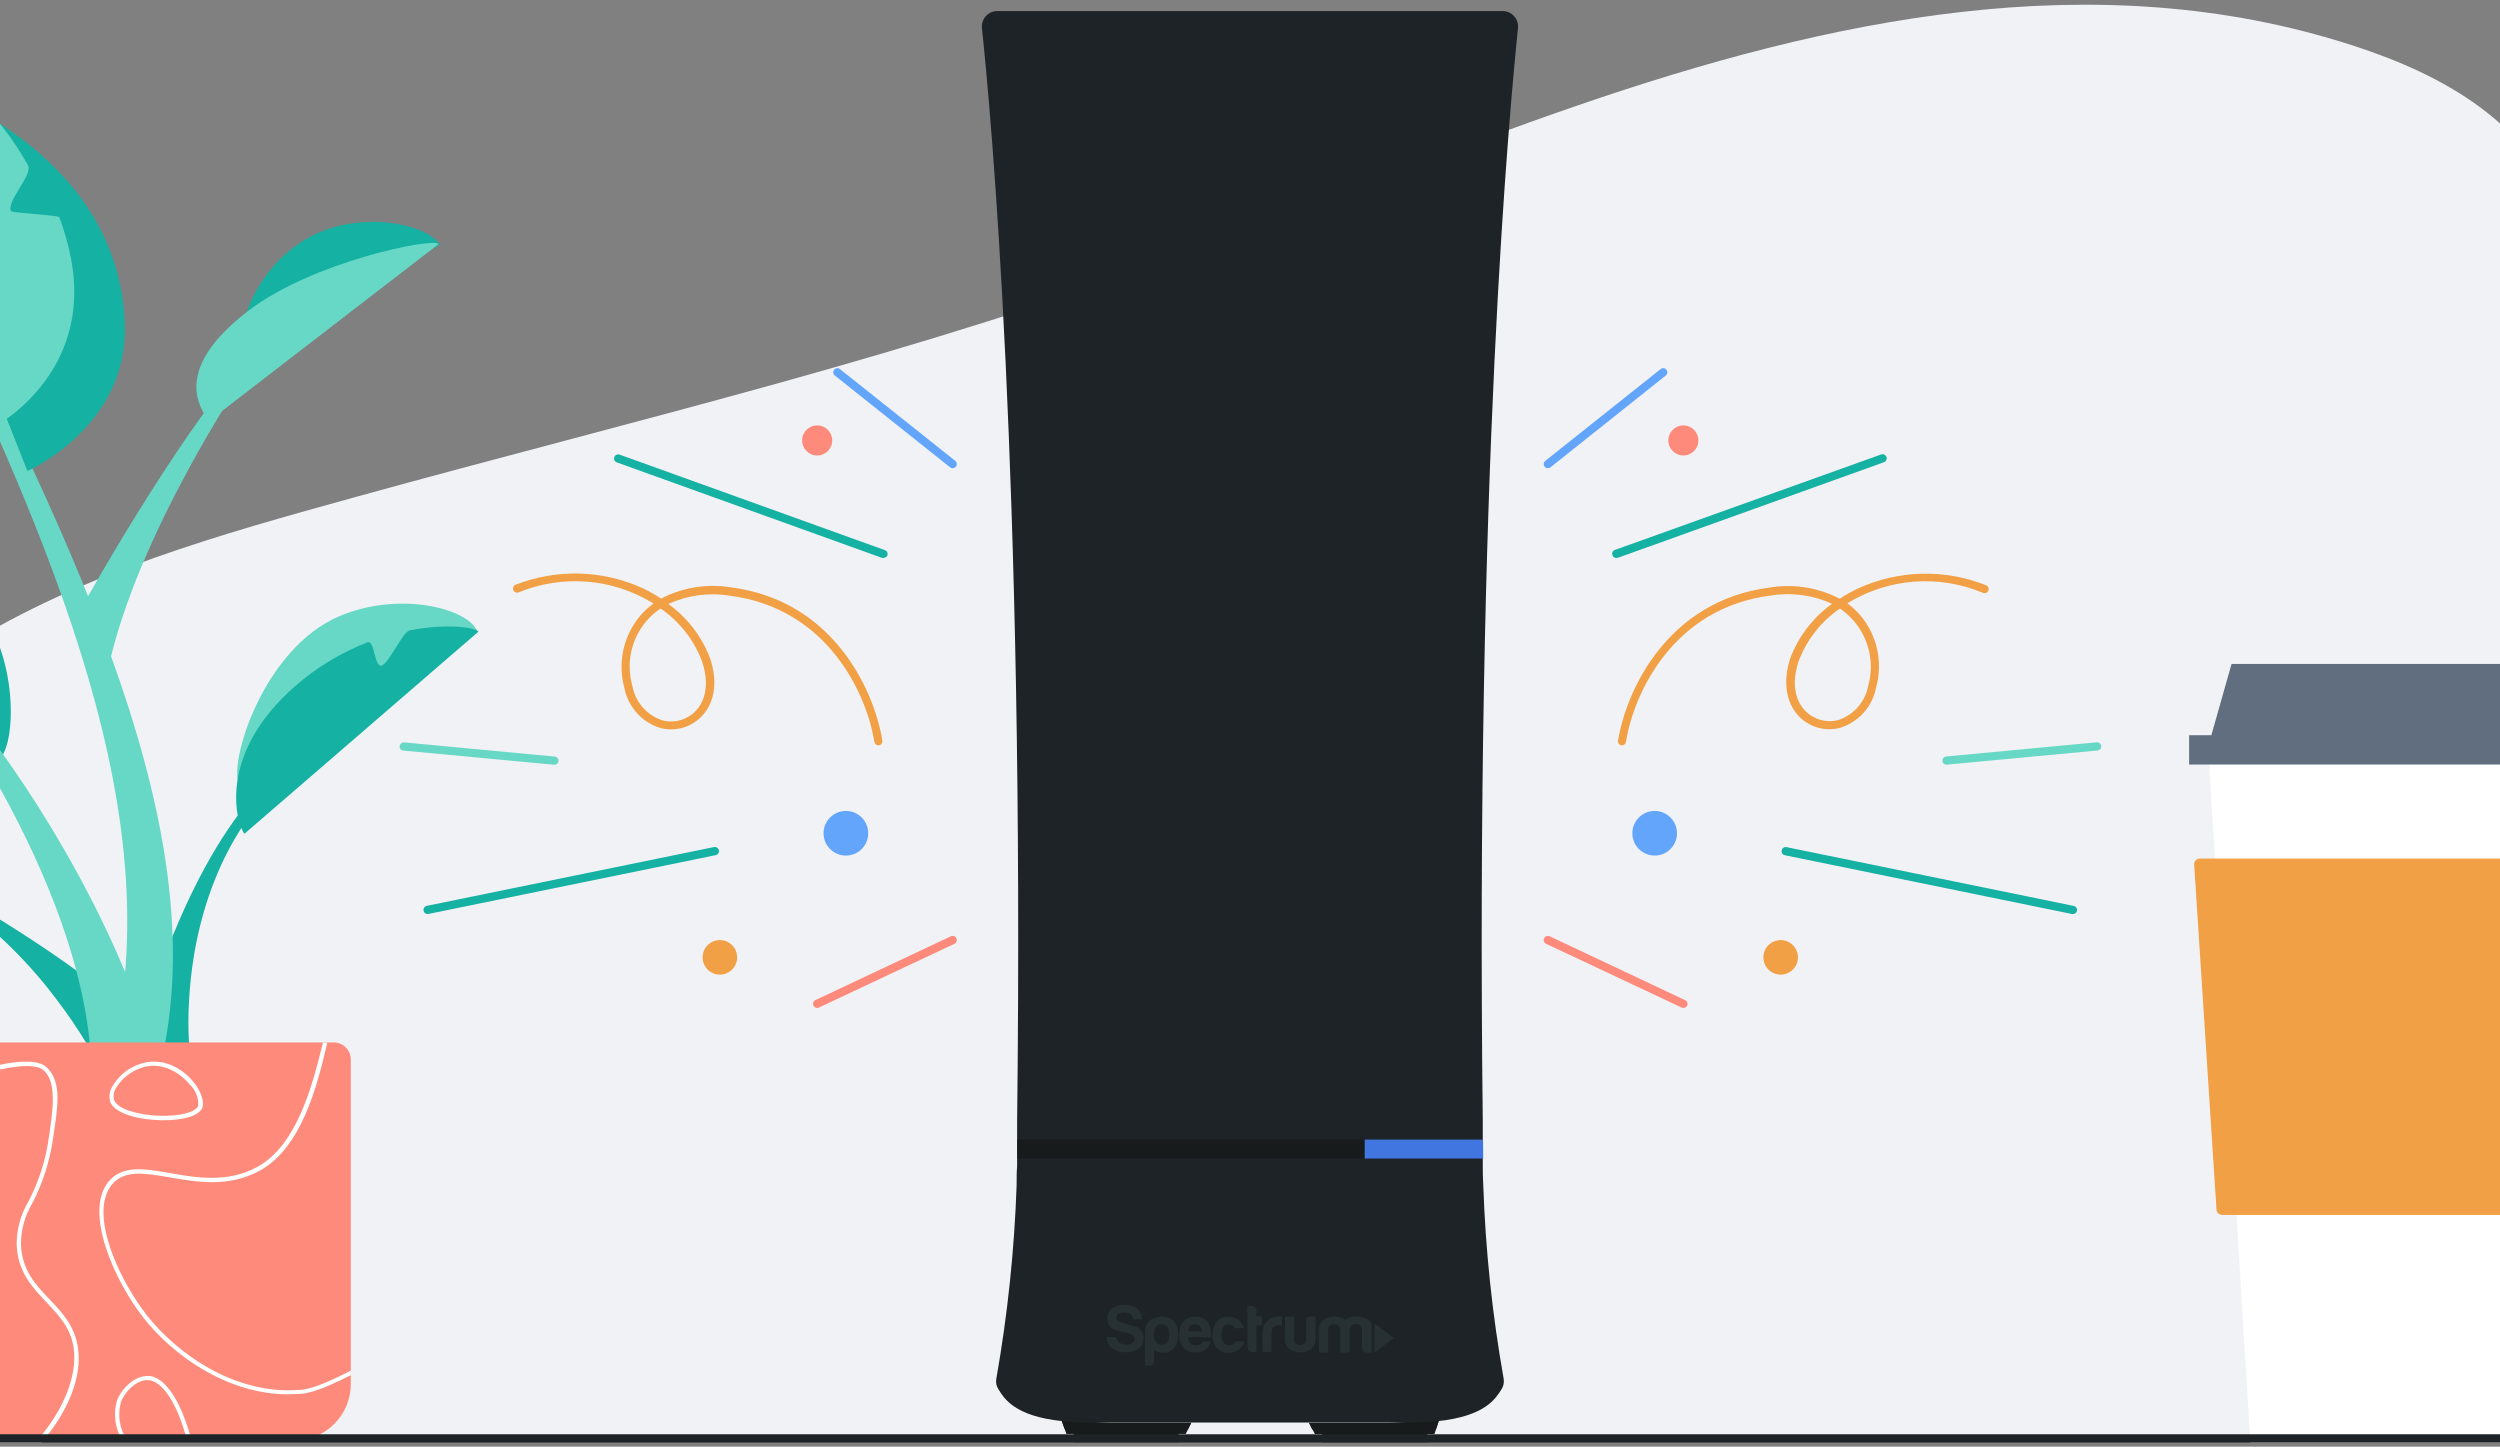 <?xml version="1.0" encoding="UTF-8"?>
<svg width="375px" height="217px" viewBox="0 0 375 217" version="1.1" xmlns="http://www.w3.org/2000/svg" xmlns:xlink="http://www.w3.org/1999/xlink">
    <rect x="0" y="0" width="375" height="217" fill="#808080" stroke="none"/>
    <!-- Generator: Sketch 55.2 (78181) - https://sketchapp.com -->
    <title>Router-Complete</title>
    <desc>Created with Sketch.</desc>
    <g id="x_Exploration" stroke="none" stroke-width="1" fill="none" fill-rule="evenodd">
        <g id="Install_Equipment-Copy-15" transform="translate(0, -147)" fill-rule="nonzero">
            <g id="Router-Complete" transform="translate(-45, 142)">
                <path d="M462.281,188.067 C460.005,196.955 454.894,204.858 447.721,210.578 C440.279,216.283 431.288,219.42 422.916,221.095 L39.228,221.095 C27.434,214.894 18.306,207.452 12.253,198.771 C-10.542,166.5 5.841,124.977 35.966,104.377 C37.145,103.571 38.335,102.79 39.538,102.046 C57.447,90.884 78.097,85.141 98.437,79.523 C140.604,67.865 182.995,58.117 223.935,42.552 C243.158,35.235 262.233,27.496 281.692,20.799 C319.06,7.95 359.206,-0.732 397.901,11.819 C411.655,16.272 424.342,23.403 429.787,37.579 C433.582,47.501 433.086,58.526 430.854,68.882 C428.373,80.553 423.698,92.012 424.156,103.943 C425.397,137.504 471.558,151.518 462.281,188.067 Z" id="Path" fill="#F1F2F6"></path>
                <polygon id="Path" fill="#FFFFFF" points="446.939 118.429 440.701 221.38 382.547 221.38 376.309 118.429"></polygon>
                <path d="M450.003,119.682 L373.369,119.682 L373.369,115.279 L376.705,115.279 L379.732,104.588 L427.369,104.588 C427.486,106.69 429.225,108.335 431.331,108.335 C433.437,108.335 435.176,106.69 435.294,104.588 L443.591,104.588 L446.654,115.341 L449.978,115.341 L450.003,119.682 Z" id="Path" fill="#616E80"></path>
                <path d="M377.474,186.43 L374.126,134.701 C374.109,134.463 374.191,134.229 374.353,134.055 C374.516,133.881 374.743,133.782 374.982,133.783 L448.266,133.783 C448.504,133.786 448.731,133.885 448.894,134.058 C449.058,134.231 449.145,134.463 449.135,134.701 L445.774,186.43 C445.753,186.886 445.374,187.244 444.918,187.237 L378.343,187.237 C377.884,187.244 377.501,186.888 377.474,186.43 L377.474,186.43 Z" id="Path" fill="#F2A046"></path>
                <path d="M44.648,119.185 C47.525,117.04 47.699,104.104 42.168,96.713 C36.636,89.321 25.797,85.761 22.919,87.907 L44.648,119.185 Z" id="Path" fill="#15B1A3"></path>
                <path d="M73.347,155.276 C73.235,157.211 73.223,159.245 73.347,161.365 C73.347,163.114 73.533,164.925 73.744,166.798 C73.955,168.67 71.462,166.512 69.229,164.193 C68.237,163.151 67.282,162.097 66.65,161.365 L65.843,160.423 C65.843,160.423 66.34,158.439 67.332,155.276 C68.175,152.634 69.366,149.174 70.916,145.354 C73.967,137.913 78.357,129.231 84.236,123.03 C84.794,122.435 84.236,125.238 84.236,125.238 C84.236,125.238 74.413,135.06 73.347,155.276 Z" id="Path" fill="#15B1A3"></path>
                <path d="M35.421,45.293 C34.813,44.053 32.506,44.053 33.102,45.293 C51.99,85.315 71.933,128.574 60.957,166.029 C60.585,167.269 68.237,167.852 68.597,166.562 C78.543,130.347 54.793,85.055 35.421,45.293 Z" id="Path" fill="#67D8C5"></path>
                <path d="M81.594,61.503 C81.594,61.503 65.608,84.993 61.217,105.345 C60.486,108.73 57.646,95.423 57.646,95.423 C57.646,95.423 71.152,71.201 81.594,59.307 C82.14,58.687 81.594,61.503 81.594,61.503 Z" id="Path" fill="#67D8C5"></path>
                <path d="M64.008,157.88 C63.522,159.069 62.976,160.233 62.371,161.365 C62.259,161.587 62.135,161.802 61.999,162.01 C61.031,163.672 59.952,164.95 59.32,163.821 L58.551,162.469 C58.34,162.085 58.117,161.725 57.881,161.353 C56.608,159.252 55.225,157.22 53.739,155.264 C49.611,149.683 44.665,144.758 39.067,140.654 C39.067,140.654 37.963,138.657 38.534,138.992 C46.992,144.027 52.647,147.785 56.43,150.563 C58.438,152.001 60.344,153.576 62.135,155.276 C62.544,155.685 62.855,156.02 63.103,156.318 C64.082,157.508 64.008,157.88 64.008,157.88 Z" id="Path" fill="#15B1A3"></path>
                <path d="M32.854,104.414 C32.854,104.414 57.658,136.313 58.7,164.913 C58.762,166.463 61.639,166.153 63.326,164.243 C64.77,162.266 65.788,160.011 66.315,157.62 C66.315,157.62 58.154,130.806 32.829,102.207 C32.308,101.587 32.854,104.414 32.854,104.414 Z" id="Path" fill="#67D8C5"></path>
                <path d="M25.102,14.883 C25.102,14.883 62.309,23.329 63.71,53.243 C64.492,68.944 49.113,75.654 49.113,75.654 L25.102,14.883 Z" id="Path" fill="#15B1A3"></path>
                <path d="M1.525,1.24 C0.881,0.384 8.595,1.24 18.343,5.073 C19.385,5.482 22.82,14.833 23.899,15.304 C24.978,15.776 23.713,7.392 24.817,7.95 C33.858,12.402 43.408,19.422 49.187,29.765 C49.993,31.204 46,35.086 46.632,36.636 C46.769,36.983 53.776,37.244 53.9,37.591 C54.642,39.562 55.218,41.59 55.624,43.656 C59.121,61.428 43.78,69.254 43.78,69.254 C43.78,69.254 13.531,17.227 1.525,1.24 Z" id="Path" fill="#67D8C5"></path>
                <path d="M110.963,41.709 C109.14,38.621 98.709,36.215 90.797,40.927 C82.884,45.64 79.932,55.277 81.768,58.365 L110.963,41.709 Z" id="Path" fill="#15B1A3"></path>
                <path d="M110.789,41.609 C109.958,40.58 91.801,44.288 82.264,51.606 C72.727,58.923 73.508,64.492 76.373,68.138 L110.789,41.609 Z" id="Path" fill="#67D8C5"></path>
                <path d="M116.581,99.64 C115.043,96.179 104.786,93.637 95.869,97.444 C84.509,102.306 79.3,119.235 80.838,122.683 L116.581,99.64 Z" id="Path" fill="#67D8C5"></path>
                <path d="M116.779,99.739 C116.172,99.081 111.98,98.499 106.448,99.553 C105.431,99.751 103.335,104.514 102.244,104.836 C101.153,105.159 101.202,100.942 100.136,101.351 C96.166,102.881 92.497,105.098 89.296,107.899 C77.44,118.255 80.478,128.537 81.656,130.075 L116.779,99.739 Z" id="Path" fill="#15B1A3"></path>
                <path d="M97.618,163.933 L97.618,212.612 C97.618,214.852 96.728,217 95.144,218.584 C93.56,220.168 91.412,221.057 89.172,221.057 L43.408,221.057 C38.743,221.057 34.962,217.276 34.962,212.612 L34.962,163.933 C34.962,163.252 35.232,162.599 35.714,162.117 C36.195,161.636 36.848,161.365 37.529,161.365 L95.051,161.365 C96.469,161.365 97.618,162.515 97.618,163.933 Z" id="Path" fill="#FD8A7A"></path>
                <path d="M97.618,210.553 L97.618,211.284 C95.336,212.413 92.322,213.889 90.177,214.075 C89.544,214.075 88.936,214.149 88.292,214.149 C78.915,214.149 70.792,208.122 66.513,202.665 C62.234,197.208 57.484,186.802 61.304,182.214 C63.375,179.733 66.699,180.291 70.544,180.973 C74.389,181.656 79.101,182.462 83.517,180.08 C89.532,176.843 91.863,167.864 93.438,161.39 L94.096,161.39 C92.57,167.988 90.201,177.253 83.889,180.639 C79.275,183.119 74.612,182.325 70.494,181.618 C66.699,180.961 63.698,180.44 61.813,182.66 C58.228,186.964 62.817,196.923 67.046,202.305 C71.511,207.985 80.23,214.335 90.152,213.467 C92.248,213.294 95.336,211.743 97.593,210.615 L97.618,210.553 Z" id="Path" fill="#FFFFFF"></path>
                <path d="M51.482,221.057 C51.482,221.057 51.37,221.206 51.308,221.268 L51.209,221.38 L43.408,221.38 L43.408,220.76 L50.849,220.76 C54.57,216.357 56.579,211.346 56.071,207.341 C55.661,204.228 53.875,202.38 51.965,200.333 C49.832,198.088 47.625,195.769 47.501,191.652 C47.491,189.39 48.1,187.168 49.262,185.227 C50.817,182.255 51.849,179.037 52.313,175.715 C52.945,171.448 53.553,167.43 51.581,165.57 C49.609,163.709 40.903,166.091 34.925,168.918 L34.925,168.212 C41.126,165.309 49.659,162.879 52.015,165.111 C54.371,167.343 53.64,171.2 52.945,175.826 C52.465,179.208 51.412,182.484 49.832,185.513 C48.731,187.362 48.149,189.474 48.145,191.627 C48.269,195.496 50.279,197.63 52.424,199.887 C54.322,201.884 56.281,203.942 56.703,207.266 C57.311,211.384 55.339,216.531 51.482,221.057 Z" id="Path" fill="#FFFFFF"></path>
                <path d="M73.979,167.244 L73.719,166.934 C72.568,165.632 71.036,164.725 69.341,164.342 L69.341,164.342 C69.288,164.331 69.233,164.331 69.18,164.342 C68.447,164.199 67.693,164.199 66.96,164.342 C65.198,164.678 63.614,165.632 62.495,167.033 L62.495,167.033 C62.301,167.266 62.126,167.515 61.974,167.777 C61.477,168.474 61.301,169.349 61.49,170.183 C62.098,172.031 65.719,172.949 69.031,173.036 L69.552,173.036 C72.032,173.036 74.81,172.552 75.368,171.126 C75.654,170.183 75.158,168.67 73.979,167.244 Z M74.736,170.866 C74.364,171.821 72.02,172.453 69.018,172.366 C67.436,172.342 65.865,172.087 64.355,171.61 C63.115,171.176 62.309,170.593 62.086,169.935 C61.949,169.281 62.098,168.6 62.495,168.063 C62.701,167.731 62.937,167.42 63.202,167.133 C64.221,166.011 65.573,165.246 67.059,164.95 C67.386,164.89 67.718,164.861 68.051,164.863 C68.371,164.861 68.691,164.89 69.006,164.95 C69.43,165.023 69.846,165.14 70.246,165.297 C71.444,165.794 72.506,166.567 73.347,167.554 L73.458,167.678 C74.337,168.498 74.805,169.666 74.736,170.866 Z" id="Shape" fill="#FFFFFF"></path>
                <path d="M67.481,211.396 L67.084,211.396 C65.186,211.396 63.227,213.244 62.532,215.117 C61.96,217.124 62.257,219.28 63.351,221.057 L64.058,221.057 C62.941,219.369 62.607,217.281 63.14,215.328 C63.785,213.591 65.707,211.805 67.394,212.041 C69.812,212.363 71.983,216.704 73.037,221.057 L73.706,221.057 C72.727,217.039 70.507,211.818 67.481,211.396 Z" id="Path" fill="#FFFFFF"></path>
                <path d="M176.769,116.804 C176.467,116.802 176.21,116.582 176.161,116.283 C174.983,109.016 169.092,96.217 154.457,94.356 C151.335,93.842 148.13,94.274 145.255,95.596 C148.112,97.647 150.297,100.501 151.531,103.794 C152.672,107.217 152.225,110.355 150.29,112.401 C148.708,114.09 146.332,114.784 144.089,114.212 C141.285,113.365 139.186,111.027 138.645,108.147 C137.605,104.331 138.535,100.248 141.125,97.258 C141.693,96.613 142.33,96.031 143.023,95.522 C136.913,91.741 129.357,91.132 122.72,93.885 C122.414,93.962 122.099,93.797 121.988,93.502 C121.877,93.207 122.005,92.875 122.286,92.732 C128.504,90.277 135.457,90.478 141.522,93.29 C142.436,93.728 143.319,94.23 144.164,94.79 C147.386,93.106 151.068,92.514 154.656,93.104 C169.985,95.088 176.112,108.47 177.352,116.085 C177.404,116.42 177.178,116.735 176.843,116.792 L176.769,116.804 Z M144.089,96.279 C143.324,96.79 142.628,97.399 142.018,98.089 C139.687,100.784 138.875,104.475 139.86,107.899 C140.303,110.337 142.061,112.328 144.424,113.071 C146.221,113.518 148.119,112.958 149.385,111.608 C150.315,110.616 151.667,108.334 150.315,104.241 C149.112,101.007 146.937,98.225 144.089,96.279 L144.089,96.279 Z" id="Shape" fill="#F2A046"></path>
                <circle id="Oval" fill="#64A5FC" cx="171.883" cy="129.988" r="3.349"></circle>
                <circle id="Oval" fill="#FD8A7A" cx="167.579" cy="71.065" r="2.257"></circle>
                <circle id="Oval" fill="#F2A046" cx="152.982" cy="148.604" r="2.592"></circle>
                <path d="M109.14,142.105 C108.845,142.105 108.591,141.897 108.532,141.609 C108.47,141.274 108.684,140.951 109.016,140.877 L152.101,132.059 C152.262,132.026 152.43,132.059 152.567,132.149 C152.704,132.24 152.8,132.381 152.833,132.543 C152.869,132.704 152.838,132.874 152.747,133.012 C152.656,133.15 152.512,133.245 152.349,133.274 L109.264,142.092 L109.14,142.105 Z" id="Path" fill="#15B1A3"></path>
                <path d="M128.103,119.706 L128.041,119.706 L105.506,117.586 C105.342,117.573 105.19,117.495 105.085,117.369 C104.98,117.243 104.93,117.079 104.948,116.916 C104.987,116.581 105.281,116.336 105.617,116.358 L128.152,118.479 C128.495,118.479 128.772,118.756 128.772,119.099 C128.772,119.441 128.495,119.719 128.152,119.719 L128.103,119.706 Z" id="Path" fill="#67D8C5"></path>
                <path d="M167.579,156.194 C167.336,156.191 167.116,156.052 167.008,155.834 C166.867,155.526 167,155.161 167.306,155.016 L187.633,145.441 C187.835,145.346 188.072,145.365 188.255,145.492 C188.439,145.619 188.54,145.834 188.522,146.057 C188.504,146.279 188.368,146.474 188.167,146.57 L167.839,156.132 C167.76,156.175 167.67,156.197 167.579,156.194 Z" id="Path" fill="#FD8A7A"></path>
                <path d="M187.906,75.232 C187.763,75.228 187.624,75.181 187.509,75.096 L170.221,61.329 C170.09,61.229 170.006,61.08 169.987,60.916 C169.968,60.752 170.017,60.588 170.121,60.461 C170.222,60.33 170.371,60.246 170.534,60.227 C170.698,60.208 170.862,60.257 170.99,60.362 L188.291,74.128 C188.557,74.341 188.601,74.729 188.39,74.996 C188.271,75.142 188.094,75.228 187.906,75.232 Z" id="Path" fill="#64A5FC"></path>
                <path d="M177.526,88.688 C177.456,88.701 177.384,88.701 177.315,88.688 L137.504,74.351 C137.191,74.228 137.034,73.879 137.148,73.564 C137.262,73.248 137.607,73.08 137.925,73.186 L177.736,87.523 C178.058,87.639 178.225,87.994 178.108,88.316 C178.003,88.543 177.776,88.688 177.526,88.688 Z" id="Path" fill="#15B1A3"></path>
                <path d="M288.315,116.804 L288.216,116.804 C287.881,116.747 287.655,116.432 287.707,116.097 C288.947,108.482 295.148,95.1 310.465,93.128 C314.053,92.534 317.737,93.126 320.957,94.815 C321.802,94.255 322.685,93.753 323.599,93.314 C329.664,90.503 336.617,90.302 342.835,92.756 C343.066,92.815 343.243,93 343.291,93.234 C343.338,93.467 343.248,93.707 343.058,93.851 C342.869,93.995 342.613,94.018 342.401,93.91 C335.772,91.142 328.216,91.732 322.098,95.497 C322.791,96.006 323.428,96.588 323.996,97.234 C326.564,100.235 327.47,104.317 326.414,108.123 C325.873,111.002 323.774,113.34 320.97,114.187 C318.727,114.759 316.351,114.065 314.769,112.377 C312.871,110.33 312.425,107.193 313.528,103.769 C314.762,100.476 316.947,97.623 319.804,95.572 C316.929,94.25 313.724,93.818 310.602,94.331 C295.955,96.192 290.076,108.991 288.898,116.246 C288.868,116.55 288.62,116.787 288.315,116.804 Z M320.995,96.279 C318.164,98.216 315.998,100.979 314.794,104.191 C313.442,108.284 314.794,110.566 315.724,111.558 C316.99,112.909 318.888,113.469 320.685,113.022 C323.025,112.279 324.768,110.312 325.224,107.899 C326.191,104.49 325.38,100.823 323.066,98.139 C322.459,97.431 321.763,96.806 320.995,96.279 Z" id="Shape" fill="#F2A046"></path>
                <circle id="Oval" fill="#64A5FC" cx="293.201" cy="129.988" r="3.349"></circle>
                <circle id="Oval" fill="#FD8A7A" cx="297.505" cy="71.065" r="2.257"></circle>
                <circle id="Oval" fill="#F2A046" cx="312.102" cy="148.604" r="2.592"></circle>
                <path d="M355.944,142.105 L355.82,142.105 L312.735,133.287 C312.572,133.257 312.428,133.162 312.337,133.024 C312.246,132.886 312.215,132.717 312.251,132.555 C312.284,132.394 312.379,132.252 312.517,132.162 C312.654,132.071 312.822,132.038 312.983,132.071 L356.068,140.889 C356.4,140.964 356.613,141.287 356.552,141.621 C356.488,141.905 356.235,142.106 355.944,142.105 L355.944,142.105 Z" id="Path" fill="#15B1A3"></path>
                <path d="M336.981,119.706 C336.639,119.706 336.361,119.429 336.361,119.086 C336.361,118.744 336.639,118.466 336.981,118.466 L359.516,116.345 C359.854,116.317 360.153,116.565 360.186,116.903 C360.203,117.067 360.153,117.23 360.048,117.356 C359.943,117.482 359.791,117.561 359.628,117.573 L337.093,119.694 L336.981,119.706 Z" id="Path" fill="#67D8C5"></path>
                <path d="M297.505,156.194 C297.414,156.197 297.324,156.175 297.244,156.132 L276.917,146.57 C276.767,146.5 276.651,146.372 276.595,146.216 C276.539,146.06 276.548,145.888 276.619,145.739 C276.77,145.431 277.139,145.299 277.45,145.441 L297.778,155.028 C298.084,155.173 298.217,155.538 298.075,155.846 C297.965,156.059 297.745,156.193 297.505,156.194 Z" id="Path" fill="#FD8A7A"></path>
                <path d="M277.178,75.232 C276.99,75.228 276.813,75.142 276.694,74.996 C276.483,74.729 276.527,74.341 276.793,74.128 L294.094,60.362 C294.221,60.257 294.386,60.208 294.549,60.227 C294.713,60.246 294.862,60.33 294.962,60.461 C295.067,60.588 295.116,60.752 295.097,60.916 C295.078,61.08 294.994,61.229 294.863,61.329 L277.574,75.096 C277.459,75.181 277.321,75.228 277.178,75.232 L277.178,75.232 Z" id="Path" fill="#64A5FC"></path>
                <path d="M287.558,88.688 C287.216,88.747 286.891,88.516 286.833,88.174 C286.774,87.831 287.005,87.506 287.347,87.448 L327.159,73.173 C327.369,73.09 327.607,73.128 327.781,73.272 C327.955,73.416 328.037,73.643 327.995,73.865 C327.954,74.087 327.795,74.268 327.58,74.339 L287.732,88.651 C287.676,88.672 287.618,88.685 287.558,88.688 L287.558,88.688 Z" id="Path" fill="#15B1A3"></path>
                <path d="M223.687,218.416 L223.178,219.445 L222.856,220.09 L221.777,220.09 L221.777,221.33 L206.038,221.33 L206.038,220.09 L204.959,220.09 L204.674,219.272 L204.302,218.205 L204.066,217.523 C206.802,218.16 209.605,218.46 212.413,218.416 L223.687,218.416 Z" id="Path" fill="#171B1C"></path>
                <path d="M261.005,217.523 L260.447,219.272 L260.162,220.102 L259.083,220.102 L259.083,221.343 L243.307,221.343 L243.307,220.102 L242.228,220.102 L241.893,219.445 L241.385,218.428 L252.671,218.428 C255.475,218.463 258.273,218.159 261.005,217.523 L261.005,217.523 Z" id="Path" fill="#171B1C"></path>
                <path d="M212.413,218.416 L223.687,218.416 L223.178,219.445 L208.482,219.445 C207.316,219.445 206.262,219.445 205.294,219.321 L204.674,219.321 L204.302,218.255 L204.066,217.572 C206.804,218.193 209.607,218.476 212.413,218.416 Z" id="Path" fill="#171B1C"></path>
                <path d="M261.005,217.523 L260.447,219.272 C259.318,219.383 258.066,219.445 256.639,219.445 L241.844,219.445 L241.335,218.428 L252.621,218.428 C255.442,218.467 258.257,218.163 261.005,217.523 L261.005,217.523 Z" id="Path" fill="#171B1C"></path>
                <path d="M272.7,9.215 C271.46,21.282 266.276,76.038 267.417,173.321 L267.417,175.938 L267.417,176.112 C267.417,176.819 267.417,177.526 267.417,178.245 L267.417,178.729 C267.417,179.026 267.417,179.436 267.417,179.969 C267.417,180.701 267.417,181.656 267.491,182.809 C267.827,192.522 268.846,202.199 270.542,211.768 C270.644,212.32 270.538,212.89 270.245,213.368 C269.339,214.769 267.839,217.411 260.683,218.168 C259.299,218.315 257.907,218.386 256.515,218.379 L208.482,218.379 C207.316,218.379 206.262,218.379 205.294,218.255 L204.302,218.168 C197.146,217.411 195.62,214.769 194.752,213.368 C194.448,212.894 194.341,212.32 194.455,211.768 C196.142,202.198 197.157,192.521 197.493,182.809 C197.493,181.656 197.493,180.701 197.568,179.969 C197.568,179.448 197.568,179.026 197.568,178.729 L197.568,178.245 L197.568,176.112 L197.568,175.888 C197.568,175.02 197.568,174.14 197.568,173.272 C198.709,75.988 193.574,21.233 192.284,9.165 C192.23,8.499 192.466,7.841 192.931,7.361 C193.397,6.881 194.047,6.626 194.715,6.66 L270.369,6.66 C271.029,6.653 271.661,6.928 272.106,7.416 C272.551,7.903 272.767,8.558 272.7,9.215 L272.7,9.215 Z" id="Path" fill="#1D2326"></path>
                <polygon id="Path" fill="#273033" points="251.182 203.508 251.182 207.886 254.072 205.703"></polygon>
                <path d="M221.144,203.223 C220.932,202.975 220.658,202.786 220.351,202.677 C220.029,202.558 219.689,202.495 219.346,202.491 C218.72,202.487 218.105,202.659 217.572,202.987 C216.99,203.435 216.684,204.155 216.766,204.885 L216.766,209.846 L217.436,209.846 C217.808,209.846 218.111,209.548 218.118,209.176 L218.118,207.415 C218.118,207.415 218.118,207.601 218.565,207.762 C218.903,207.878 219.261,207.928 219.619,207.911 C220.219,207.916 220.785,207.635 221.144,207.155 C221.563,206.604 221.773,205.923 221.74,205.232 C221.776,204.514 221.566,203.805 221.144,203.223 L221.144,203.223 Z M220.078,206.299 C219.892,206.566 219.584,206.72 219.259,206.708 C218.927,206.721 218.611,206.568 218.416,206.299 C218.195,206.003 218.09,205.637 218.118,205.269 C218.073,204.837 218.168,204.402 218.391,204.029 C218.574,203.752 218.89,203.592 219.222,203.607 C219.561,203.59 219.885,203.75 220.078,204.029 C220.309,204.399 220.413,204.835 220.375,205.269 C220.396,205.636 220.291,206 220.078,206.299 L220.078,206.299 Z" id="Shape" fill="#273033"></path>
                <path d="M247.4,207.886 L246.036,207.886 L246.036,204.513 C246.058,204.246 245.946,203.986 245.738,203.818 C245.371,203.541 244.865,203.541 244.498,203.818 C244.3,203.993 244.199,204.251 244.225,204.513 L244.225,207.886 L242.836,207.886 L242.836,204.786 C242.744,204.104 243.011,203.424 243.543,202.987 C244.003,202.68 244.54,202.508 245.093,202.491 C245.393,202.492 245.693,202.526 245.986,202.591 C246.28,202.654 246.553,202.79 246.78,202.987 C246.984,202.811 247.226,202.684 247.487,202.615 C247.762,202.543 248.045,202.501 248.33,202.491 C248.995,202.446 249.657,202.606 250.227,202.95 C250.724,203.248 250.761,203.521 250.761,203.521 L250.761,207.886 L249.979,207.886 C249.796,207.891 249.618,207.824 249.483,207.7 C249.358,207.571 249.29,207.396 249.297,207.217 L249.297,204.513 C249.325,204.248 249.218,203.987 249.012,203.818 C248.829,203.672 248.601,203.593 248.367,203.595 C248.133,203.595 247.906,203.674 247.722,203.818 C247.522,203.991 247.416,204.249 247.437,204.513 L247.437,207.886 L247.4,207.886 Z" id="Path" fill="#273033"></path>
                <path d="M216.32,204.761 C216.198,204.543 216.023,204.36 215.811,204.228 L215.662,204.128 C215.496,204.045 215.321,203.979 215.142,203.93 L214.732,203.806 L214.112,203.632 L213.579,203.496 C212.81,203.322 212.475,203.062 212.475,202.715 C212.463,202.471 212.575,202.237 212.773,202.094 C213.024,201.935 213.32,201.861 213.616,201.884 C213.956,201.867 214.293,201.953 214.583,202.132 C214.701,202.227 214.798,202.345 214.869,202.479 C214.939,202.604 214.973,202.745 214.968,202.888 L216.307,202.888 C216.299,202.391 216.124,201.911 215.811,201.524 C215.755,201.434 215.684,201.354 215.6,201.288 C215.068,200.884 214.407,200.686 213.74,200.73 C213.046,200.687 212.357,200.874 211.781,201.263 C211.333,201.64 211.085,202.204 211.111,202.789 C211.102,203.102 211.17,203.413 211.309,203.694 C211.429,203.956 211.623,204.176 211.867,204.327 C212.286,204.552 212.738,204.707 213.207,204.786 L213.318,204.786 L213.442,204.786 C214.621,205.046 215.204,205.369 215.204,205.815 C215.223,206.067 215.104,206.309 214.894,206.448 C214.612,206.61 214.288,206.688 213.963,206.671 C213.579,206.689 213.198,206.589 212.872,206.386 C212.604,206.197 212.439,205.894 212.425,205.567 L211.036,205.567 C211.037,206.219 211.328,206.837 211.83,207.254 C212.409,207.682 213.121,207.888 213.839,207.837 C214.547,207.876 215.247,207.685 215.836,207.291 L215.836,207.291 C216.317,206.877 216.578,206.263 216.543,205.629 C216.545,205.325 216.468,205.026 216.32,204.761 Z M226.093,203.198 C225.612,202.708 224.943,202.45 224.257,202.491 C223.596,202.455 222.953,202.719 222.508,203.211 C222.069,203.776 221.849,204.48 221.888,205.195 C221.838,205.905 222.065,206.608 222.521,207.155 C222.964,207.649 223.606,207.918 224.27,207.886 C224.819,207.908 225.36,207.747 225.807,207.427 C226.228,207.131 226.524,206.689 226.638,206.187 L225.398,206.187 C225.364,206.305 225.3,206.412 225.212,206.497 C225.148,206.558 225.077,206.612 225.001,206.658 C224.775,206.738 224.534,206.772 224.294,206.758 C224.003,206.785 223.717,206.669 223.525,206.448 C223.318,206.217 223.211,205.914 223.228,205.604 L226.651,205.604 C226.66,205.559 226.66,205.513 226.651,205.468 L226.651,205.257 C226.723,204.526 226.525,203.793 226.093,203.198 L226.093,203.198 Z M223.24,204.699 C223.233,204.406 223.339,204.121 223.538,203.905 C223.726,203.721 223.982,203.622 224.245,203.632 C224.517,203.61 224.785,203.71 224.977,203.905 C225.161,204.128 225.262,204.409 225.262,204.699 L223.24,204.699 Z M230.334,206.175 C230.275,206.377 230.136,206.547 229.95,206.646 C229.758,206.726 229.55,206.76 229.342,206.745 C229.05,206.763 228.765,206.644 228.573,206.423 C228.311,206.065 228.188,205.624 228.226,205.183 C228.173,204.74 228.298,204.294 228.573,203.942 C228.759,203.755 229.016,203.656 229.28,203.669 C229.552,203.652 229.818,203.751 230.012,203.942 C230.091,204.032 230.158,204.132 230.21,204.24 L231.587,204.24 C231.502,203.869 231.327,203.524 231.078,203.235 C230.595,202.749 229.928,202.492 229.243,202.528 C228.577,202.49 227.93,202.754 227.482,203.248 C227.048,203.786 226.831,204.468 226.874,205.158 C226.826,205.891 227.051,206.616 227.507,207.192 C227.953,207.69 228.6,207.959 229.268,207.923 C229.816,207.949 230.356,207.792 230.806,207.477 C231.217,207.172 231.511,206.734 231.637,206.237 L230.334,206.175 Z M233.472,202.454 L233.472,201.561 C233.478,201.382 233.406,201.21 233.274,201.09 C233.16,200.963 232.998,200.891 232.827,200.891 L232.108,200.891 L232.108,206.844 C232.108,207.452 232.368,207.775 232.877,207.812 L233.472,207.812 L233.472,203.794 L234.278,203.794 L234.278,202.417 L233.472,202.454 Z M237.106,202.454 C236.758,202.45 236.411,202.496 236.077,202.591 C235.756,202.671 235.456,202.819 235.196,203.025 C234.924,203.246 234.711,203.532 234.576,203.856 C234.423,204.251 234.347,204.672 234.353,205.096 L234.353,207.787 L235.729,207.787 L235.729,204.935 C235.707,204.621 235.804,204.311 236.002,204.066 C236.239,203.865 236.548,203.767 236.858,203.794 L237.304,203.794 L237.304,202.392 L237.106,202.454 Z M241.583,202.454 C241.403,202.447 241.228,202.514 241.099,202.64 C240.977,202.771 240.911,202.945 240.913,203.124 L240.913,205.877 C240.941,206.142 240.834,206.403 240.628,206.572 C240.261,206.849 239.755,206.849 239.388,206.572 C239.196,206.394 239.095,206.138 239.115,205.877 L239.115,202.479 L237.751,202.479 L237.751,205.604 C237.656,206.283 237.919,206.963 238.445,207.403 C238.914,207.689 239.447,207.851 239.996,207.874 C240.558,207.877 241.112,207.727 241.596,207.44 C242.148,207.002 242.427,206.303 242.327,205.604 L242.327,202.479 L241.583,202.454 Z" id="Shape" fill="#273033"></path>
                <polygon id="Path" fill="#171B1C" points="249.694 175.938 249.694 178.778 197.605 178.778 197.605 178.295 197.605 176.161 197.605 175.938"></polygon>
                <path d="M267.479,178.295 L267.479,178.778 L249.707,178.778 L249.707,175.938 L267.454,175.938 L267.454,176.112 C267.467,176.868 267.467,177.575 267.479,178.295 Z" id="Path" fill="#4176E1"></path>
                <rect id="Rectangle" fill="#1D2326" x="0" y="220.14" width="465.084" height="1.24"></rect>
            </g>
        </g>
    </g>
</svg>